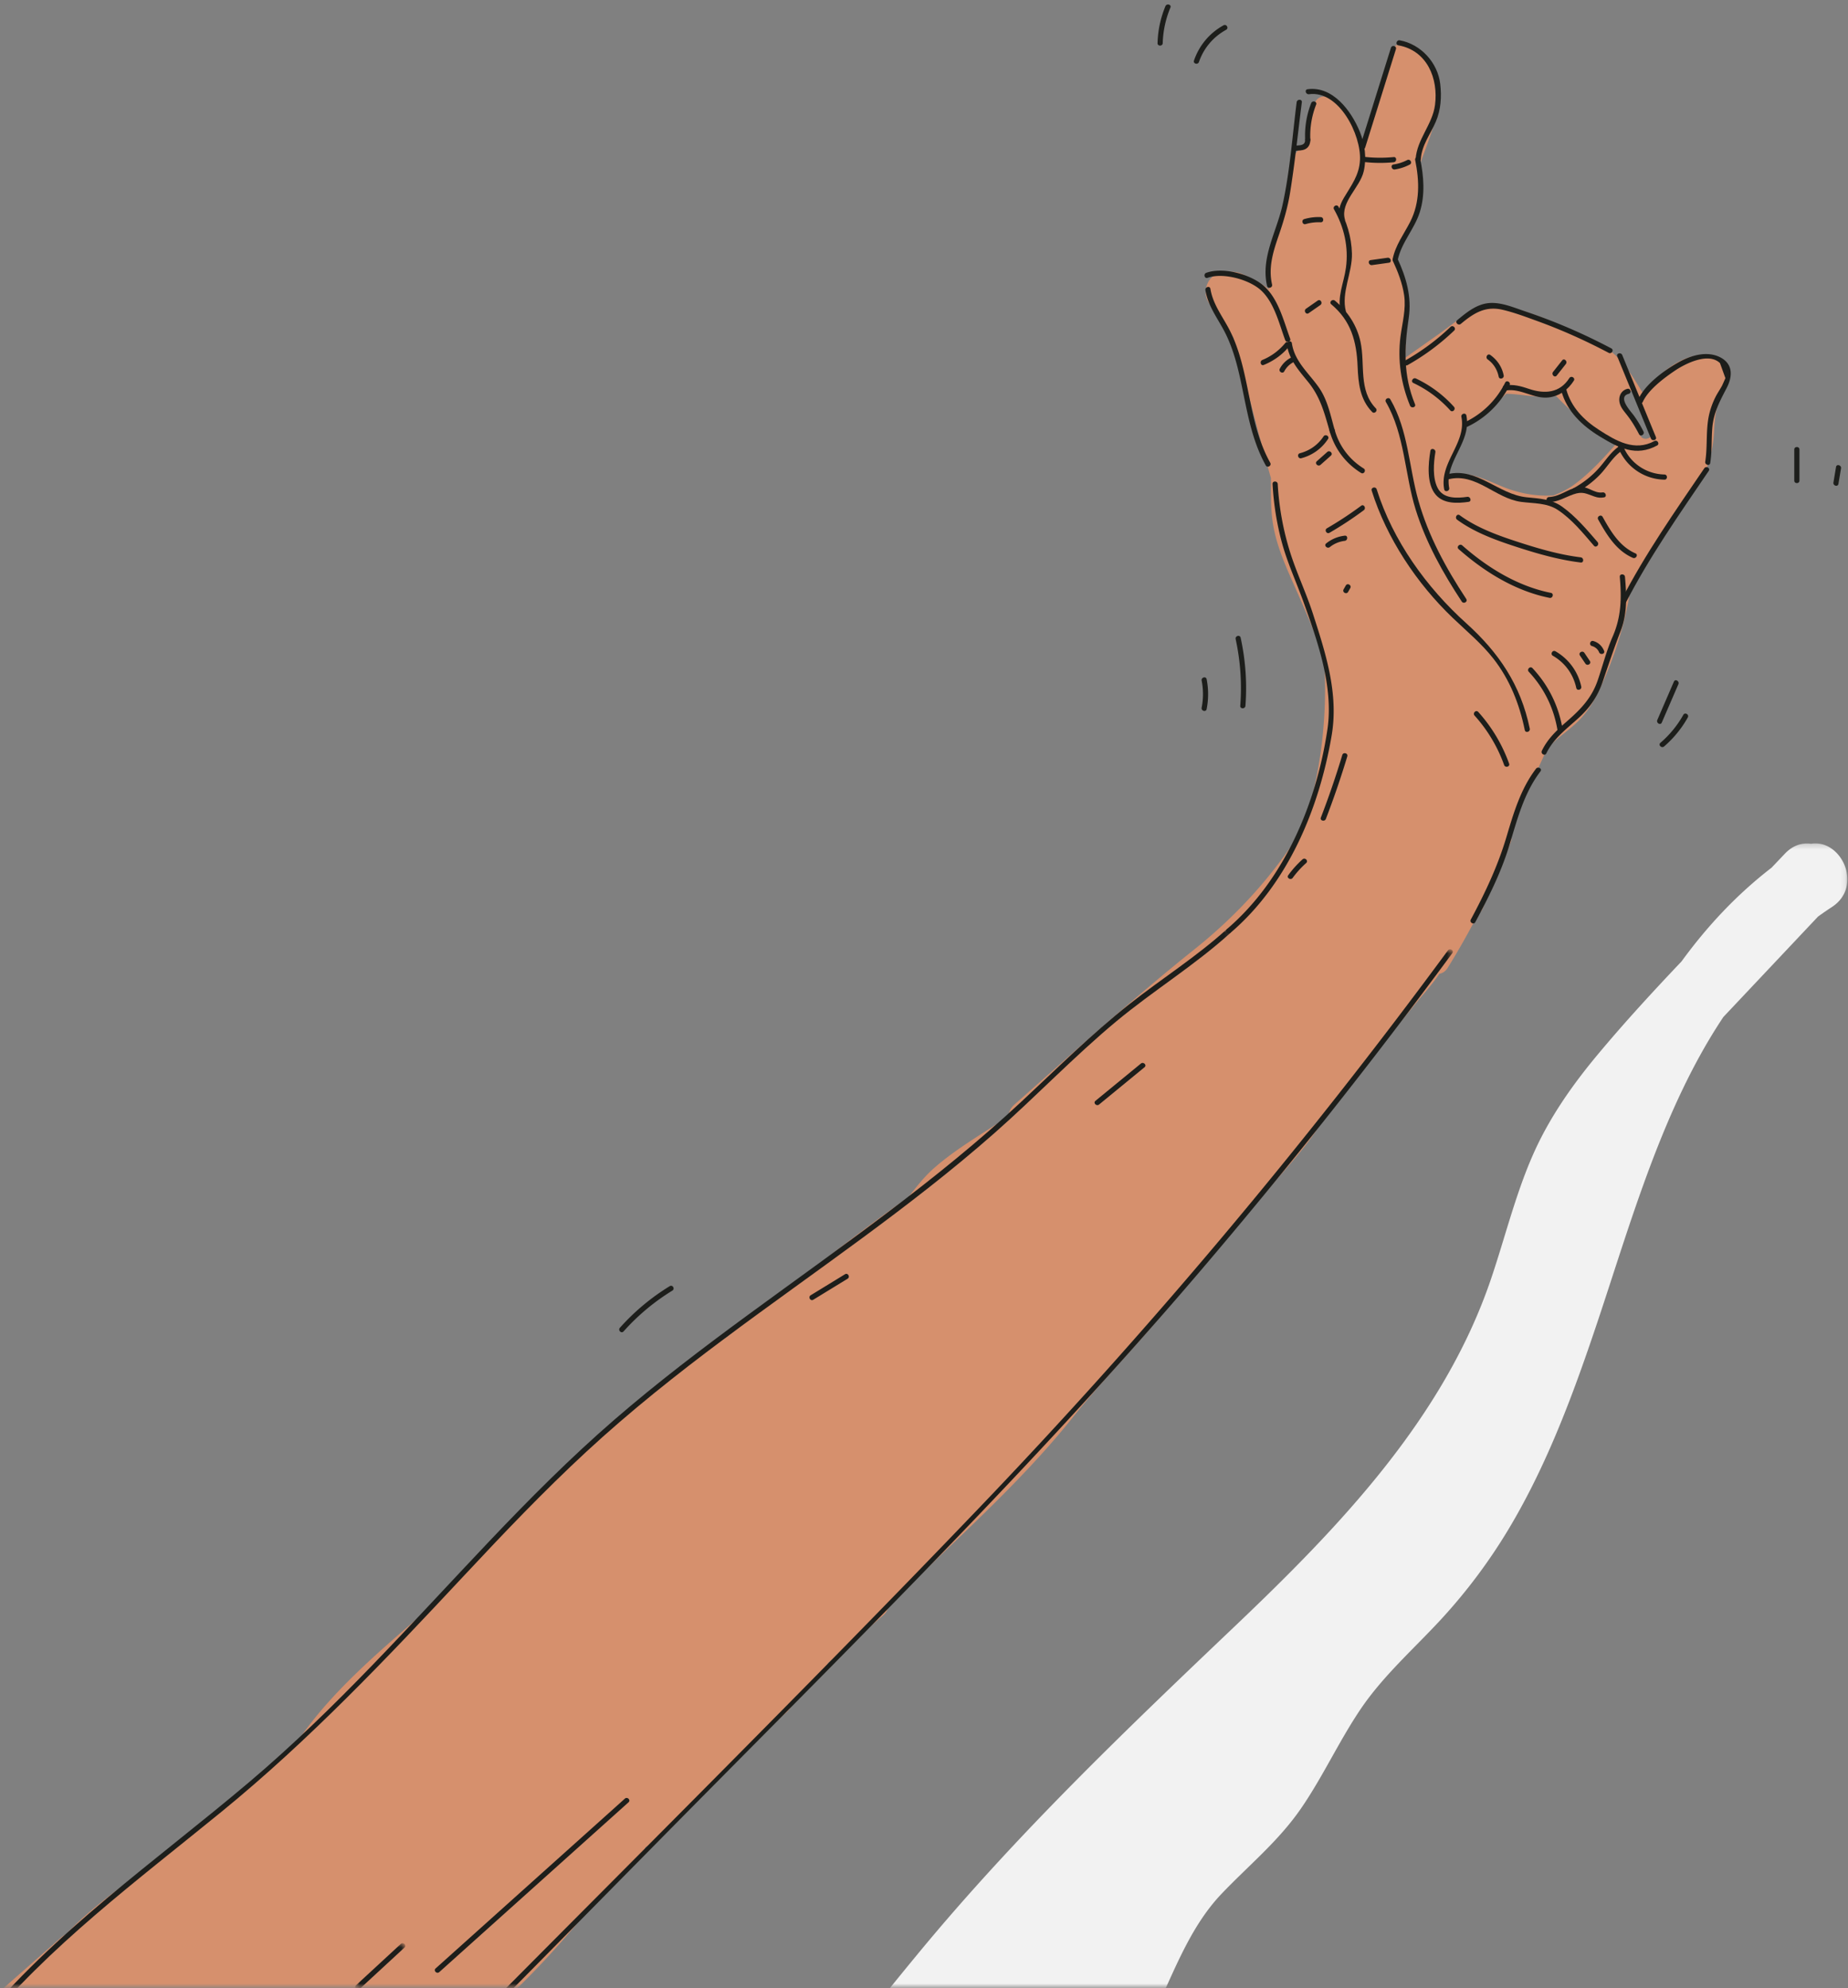 <svg xmlns="http://www.w3.org/2000/svg" xmlns:xlink="http://www.w3.org/1999/xlink" width="357" height="384" viewBox="0 0 357 384">
    <rect x="0" y="0" width="357" height="384" fill="#808080" stroke="none"/>
    <defs>
        <path id="a" d="M340 376.19H.074V.6H340v375.59z"/>
        <path id="c" d="M252.659 201.19H.205V.739h252.454V201.19z"/>
        <path id="e" d="M242.871 205.19H.178V.696h242.693V205.19z"/>
        <path id="g" d="M10.297 9.19H.609V.7h9.688v8.49z"/>
        <path id="i" d="M314.883 221.19H1V.26h313.884v220.93z"/>
    </defs>
    <g fill="none" fill-rule="evenodd">
        <g transform="translate(-6 7.637)">
            <mask id="b" fill="#fff">
                <use xlink:href="#a"/>
            </mask>
            <path fill="#D6906D" d="M322.853 76.517c-.665-1.062-1.325-2.123-1.815-3.279-.351-.827-.598-1.834-1.275-2.461-.416-.385-.483-1.086-.202-1.563a9.46 9.46 0 0 0 .375-.666c.764-1.421 2.873-.235 2.28 1.172.404.606.683 1.289.96 1.969.513 1.25 1.189 2.383 1.904 3.525.884 1.413-1.35 2.706-2.227 1.303m-12.678 9.396c-1.266.934-2.644 1.598-4.072 2.149-3.38.198-6.66-.393-9.877-1.715-3.112-1.278-6.031-2.779-9.504-2.455a8.497 8.497 0 0 0-1.138.186c.033-.258.07-.518.127-.776.523-2.412 2.172-4.406 2.838-6.779a7.615 7.615 0 0 0 .256-2.419c2.96-1.547 5.77-3.339 8.16-5.689 3.17.079 6.855.998 9.62.397a46.544 46.544 0 0 0 11.78 9.117c-2.546 2.881-5.173 5.76-8.19 7.984m25.83-25.025c-5.557-.175-9.194 3.584-12.653 7.363-2.258-3.662-4.555-7.677-8.474-9.451a72.853 72.853 0 0 0-3.563-1.482 4.28 4.28 0 0 0-.77-.498c-4.513-2.303-9.505-4.849-14.67-4.858a4.21 4.21 0 0 0-1.282-.273c-4.184-.197-7.382 2.902-10.616 5.183l-6.541 4.613c.335-4.207.228-8.583-.026-12.608-.172-2.709-1.003-5.051-2.078-7.298 3.323-4.562 5.49-10.897 4.579-16.347 2.843-8.365 8.232-18.317-1.242-23.91-.028-.018-.056-.025-.084-.039-.803-.891-2.426-1.011-3.255.248l-.85 1.287c-.462.704-.4 1.388-.065 1.922l-.745 2.861c-.19.205-.346.462-.448.781a177.01 177.01 0 0 1-4.246 12.203 17.976 17.976 0 0 0-.462-1.518c.146-.457.104-.989-.23-1.54-.862-1.424-1.818-2.764-2.82-4.078a31.304 31.304 0 0 0-1.214-1.578c-.418-.51-.914-.699-1.393-.67-1.194-.57-2.955-.006-2.927 1.711v.012c-.081.374-.152.743-.223 1.111-.68 1.992-.942 3.945-.837 6.072-1.701.498-3.201 2.096-3.224 3.914-.082 6.326-3.8 12.006-4.32 18.355-.026.327.004.629.058.92a18.894 18.894 0 0 0-.23 4.983c-1.505-1.258-3.321-2.131-5.088-2.948a4.901 4.901 0 0 0-2.407-.453c-1.606-.291-3.49.52-4.232 1.927-.862 1.63-.592 3.294.462 4.562.165.31.35.615.58.896 1.373 1.679 2.49 3.559 3.79 5.304.012.045.013.086.026.132 2.506 8.949 4.659 18.058 7.237 27.003.009 2.999-.084 6.005.418 8.989.8 4.763 2.95 9.15 4.873 13.545 1.737 3.969 3.566 8.107 4.982 12.353.696 10.818-.548 21.479-3.72 31.809-.078.234-.16.467-.237.701-5.558 8.986-12.582 16.825-20.963 23.523-12.01 9.598-23.391 19.909-34.908 30.088-.77.679-1.09 1.457-1.113 2.223l-.77.518c-4.587 3.088-9.584 5.933-13.734 9.615-1.902 1.686-3.394 3.657-4.925 5.597-.03.02-.058.03-.088.05-12.086 8.488-23.462 17.906-35.08 27.005a146.398 146.398 0 0 0-11.868 8.503c-.48.382-.79.803-.98 1.237-.711.52-1.42 1.041-2.132 1.559-7.004 4.273-12.74 11.131-18.48 16.764-7.113 6.982-14.094 14.095-20.79 21.482-9.917 8.816-21.14 17.477-28.538 28.486-.103.077-.208.137-.307.229l-15.928 14.476a3.7 3.7 0 0 0-1.524.736l-10.772 8.657c-5.52 3.9-11.015 7.826-15.784 12.684-.131.134-.23.272-.335.41a3.82 3.82 0 0 0-.952.603l-15.541 13.66c-.886.778-1.142 1.793-.988 2.772-1.161.975-1.75 2.598-.768 4.297 2.495 4.32 6.167 7.26 10.064 10.261 5.377 4.139 9.46 8.959 13.165 14.642 1.64 2.519 3.339 5.132 4.377 7.972 1.35 3.693.747 6.703.15 10.447-.431 2.709-.181 5.231 1.036 7.317.246 1.691 1.592 3.195 3.27 3.182 2.325 1.218 4.458-.613 4.8-2.739 7.104-5.391 13.094-12.018 20.02-17.652 8.485-6.903 17.418-13.016 25.632-20.296a73.863 73.863 0 0 0 10.09-10.927c3.358-4.443 7.426-7.984 11.435-11.81 5.98-5.706 11.48-11.858 16.575-18.348 3.107-2.7 6.027-5.606 8.73-8.78.38-.447.626-.918.769-1.39.443-.162.88-.429 1.289-.836l7.387-7.371a67.938 67.938 0 0 0 6.119-6.106c.242-.274.415-.559.559-.847 3.883-3.731 7.889-7.332 11.917-10.92.838-.746 1.17-1.588 1.152-2.394a336.1 336.1 0 0 0 4.052-3.874c.259-.252.45-.515.613-.78a30.592 30.592 0 0 0 1.665-1.673c.234-.254.408-.518.554-.785l10.627-9.197c.61-.529.915-1.17 1.007-1.834.105-.086.213-.157.315-.259 11.792-11.8 24.933-23.115 35.33-36.179 6.688-8.402 14.64-16.101 21.15-24.734l17.004-19.787c4.29-4.995 8.909-9.85 11.706-15.786 2.188-2.586 4.382-5.169 6.556-7.768 3.348-4.001 6.677-8.017 9.978-12.056 1.538-1.883 3.144-3.606 4.387-5.51.61-.108 1.19-.46 1.61-1.137a147.232 147.232 0 0 0 5.913-10.462c.34-.201.633-.508.822-.955l2.61-6.164a157.719 157.719 0 0 0 2.815-6.647 1.964 1.964 0 0 0-.1-1.719l2.599-7.136c1.586-2.965 3.139-5.947 4.422-9.056 1.742-2.114 4.02-3.454 6.099-5.475 2.587-2.518 4.039-5.768 5.43-9.043 2.323-5.475 3.857-11.094 4.779-16.885 2.145-2.653 3.847-5.688 5.65-8.563 2.869-4.57 5.737-9.142 8.605-13.715a4.978 4.978 0 0 0 .726-1.93c.72-1.925 1.005-3.97 1.107-6.096.167-3.489.566-5.532 2.322-8.565 1.557-2.688-.443-5.924-3.454-6.02" mask="url(#b)"/>
        </g>
        <path fill="#1D1E1B" d="M279.9 92.555c5.249-1.26 8.978 3.725 13.956 4.385 2.422.321 4.966.16 7.078 1.553 2.716 1.793 4.879 4.475 6.983 6.918.42.49 1.125-.22.707-.707-2.091-2.427-4.211-4.943-6.831-6.824-2.085-1.495-4.384-1.575-6.864-1.825-5.498-.554-9.551-5.844-15.294-4.464-.626.151-.36 1.114.266.964"/>
        <path fill="#1D1E1B" d="M299.234 97.005c1.86-.096 3.006-.913 4.695-1.513 1.817-.645 2.491-.13 4.084.415.673.233 1.137.279 1.844.166.634-.098.365-1.063-.266-.963-1.68.264-3.01-1.415-4.766-1.044-1.996.418-3.447 1.83-5.59 1.94-.64.031-.645 1.031 0 1"/>
        <path fill="#1D1E1B" d="M304.47 95.178c1.708-.95 3.273-2.102 4.63-3.515 1.458-1.518 2.485-3.449 4.258-4.643.53-.358.031-1.224-.505-.863-1.537 1.035-2.482 2.512-3.658 3.906-1.472 1.745-3.239 3.143-5.23 4.252-.562.313-.058 1.177.505.863M317.354 77.636c1.07-2.356 4.084-4.6 6.167-6.014 2.017-1.368 6.503-3.644 8.745-1.488l1.052 2.91-.614 1.381c-.39.75-.884 1.438-1.268 2.191a15.32 15.32 0 0 0-1.125 2.908c-.87 3.16-.38 6.44-.89 9.647-.1.63.863.901.964.266.356-2.246.214-4.487.396-6.744.24-2.983 1.442-5.17 2.786-7.763 1.181-2.276 1.231-4.697-1.344-5.959-2.538-1.243-5.6-.304-7.917.984-2.752 1.531-6.49 4.256-7.816 7.176-.263.582.598 1.091.864.505M298.722 145.52c1.417-2.945 4.006-4.79 6.349-6.947 2.126-1.958 3.603-4.137 4.536-6.88 1.128-3.318 2.22-6.557 3.479-9.828 1.309-3.406 1.143-6.866.829-10.442-.055-.636-1.056-.642-1 0 .36 4.11.294 7.704-1.38 11.543-1.206 2.765-1.918 5.616-2.892 8.46-1.153 3.365-3.241 5.544-5.851 7.823-1.954 1.707-3.793 3.395-4.933 5.766-.278.577.584 1.085.863.505"/>
        <path fill="#1D1E1B" d="M314.057 116.46c4.595-8.938 10.403-17.197 16.044-25.508.363-.534-.503-1.035-.863-.505-5.641 8.31-11.45 16.57-16.044 25.508-.294.57.569 1.077.863.505M295.524 140.747c-1.721-8.4-5.984-14.701-12.267-20.36-7.692-6.928-14.175-15.94-17.307-25.882-.193-.612-1.16-.351-.965.265 2.905 9.22 8.71 17.94 15.679 24.6 2.687 2.569 5.537 4.913 7.839 7.858 3.168 4.053 5.029 8.772 6.057 13.786.129.629 1.093.363.964-.267M283.252 115.691c-3.917-5.943-7.314-12.15-9.255-19.038-1.83-6.496-1.948-13.56-5.405-19.509-.323-.556-1.188-.054-.863.505 3.662 6.301 3.623 13.987 5.768 20.831 1.996 6.368 5.234 12.165 8.891 17.716.353.535 1.22.035.864-.505M283.451 95.966c-2.022.294-4.649.396-5.725-1.712-1.008-1.972-.786-4.8-.437-6.91.105-.63-.859-.9-.963-.266-.418 2.516-.776 6.394 1.047 8.502 1.545 1.788 4.227 1.657 6.344 1.352.634-.093.365-1.056-.266-.966"/>
        <path fill="#1D1E1B" d="M279.957 94.245c-.964-5.064 4.361-8.806 3.322-13.983-.126-.63-1.09-.364-.964.265 1.015 5.059-4.306 8.817-3.322 13.984.12.63 1.084.364.964-.266M280.877 78.574a23.193 23.193 0 0 0-7.335-5.46c-.579-.274-1.087.588-.505.863a22.526 22.526 0 0 1 7.133 5.304c.432.479 1.137-.23.707-.707"/>
        <path fill="#1D1E1B" d="M283.53 82.397a17.515 17.515 0 0 0 8.104-7.988c.287-.574-.575-1.08-.864-.505a16.64 16.64 0 0 1-7.745 7.63c-.579.28-.073 1.141.505.863M290.483 72.498c-.323-1.621-1.245-2.984-2.586-3.938-.526-.374-1.026.494-.505.864 1.132.803 1.857 1.985 2.127 3.34.125.63 1.09.364.964-.266"/>
        <path fill="#1D1E1B" d="M290.933 75.419c2.894-.467 5.375 1.705 8.278 1.343 2.075-.26 3.726-1.5 4.825-3.233.344-.545-.52-1.047-.865-.505-1.832 2.895-4.755 3.115-7.767 2.1-1.627-.547-3.02-.946-4.738-.67-.632.103-.363 1.067.267.965"/>
        <path fill="#1D1E1B" d="M301.62 75.51c1.093 3.97 4.04 6.733 7.469 8.821 3.641 2.217 6.974 3.915 11.03 1.721.565-.307.061-1.17-.505-.864-3.852 2.085-7.407-.016-10.717-2.155-2.929-1.892-5.366-4.353-6.313-7.789-.171-.62-1.135-.356-.964.266"/>
        <path fill="#1D1E1B" d="M319.888 84.421l-6.502-15.847c-.24-.587-1.209-.33-.964.267l6.502 15.848c.241.587 1.21.33.964-.267M282.205 62.56c2.471-2.058 4.701-3.502 8.041-2.73 2.273.526 4.525 1.384 6.716 2.177 4.746 1.72 9.345 3.79 13.807 6.147.569.301 1.075-.563.505-.864-5.333-2.816-10.868-5.219-16.589-7.13-2.283-.764-4.922-1.939-7.386-1.58-2.261.328-4.104 1.86-5.801 3.272-.495.412.216 1.116.707.707M271.904 70.529a44.511 44.511 0 0 0 9.014-6.68c.466-.446-.242-1.152-.707-.707a43.515 43.515 0 0 1-8.811 6.524c-.562.315-.058 1.179.504.863"/>
        <path fill="#1D1E1B" d="M273.356 78.086c-2.305-5.623-2.08-10.781-1.216-16.658.602-4.088-.464-7.818-2.19-11.515-.272-.583-1.135-.075-.864.505.966 2.068 1.83 4.313 2.166 6.586.4 2.715-.359 5.334-.703 8.006-.588 4.564.103 9.097 1.843 13.342.241.588 1.21.33.964-.266"/>
        <path fill="#1D1E1B" d="M270 50.297c.692-3.43 3.226-6.002 4.272-9.298 1.07-3.373.773-6.945.079-10.359-.128-.63-1.092-.364-.964.265.824 4.056.956 8.185-.974 11.962-1.225 2.396-2.834 4.477-3.376 7.165-.127.629.837.898.964.266"/>
        <path fill="#1D1E1B" d="M274.472 30.75c.18-2.732 1.869-4.824 2.907-7.261.978-2.295 1.137-4.815.848-7.278-.48-4.092-3.726-7.68-7.826-8.425-.63-.114-.9.85-.266.965 5.572 1.012 7.748 6.417 7.084 11.52-.493 3.793-3.494 6.622-3.747 10.48-.042.643.958.64 1 0M263.733 28.488c1.98-6.332 3.957-12.664 5.935-18.996.192-.615-.772-.879-.964-.266l-5.935 18.996c-.193.616.773.879.964.266M265.78 78.865c-3.393-3.49-2.02-8.532-2.96-12.854-.687-3.165-2.472-5.878-4.941-7.94-.491-.41-1.202.294-.707.707 3.836 3.202 4.898 7.165 5.094 12.014.13 3.23.453 6.359 2.807 8.78.449.463 1.156-.244.707-.707"/>
        <path fill="#1D1E1B" d="M260 60.14c-.947-3.616 1.266-7.458 1.17-11.183-.084-3.21-1.02-6.259-2.604-9.039-.319-.559-1.183-.055-.864.505 1.961 3.441 2.845 7.326 2.313 11.273-.404 3-1.779 5.658-.979 8.71.162.622 1.127.358.964-.266"/>
        <path fill="#1D1E1B" d="M259.794 42.318c-.873-3.303 2.925-6.093 3.65-9.218.595-2.562.233-5.256-.756-7.671-1.645-4.016-5.223-8.851-10.09-8.195-.634.085-.364 1.049.266.964 5.845-.788 10.099 7.879 9.858 12.708-.15 2.977-1.663 4.856-3.1 7.293-.853 1.447-1.226 2.743-.792 4.385.164.621 1.129.357.964-.266M268.051 49.784l-3.274.458c-.635.089-.365 1.053.266.964l3.274-.457c.634-.09.364-1.053-.266-.965"/>
        <path fill="#1D1E1B" d="M263.323 31.267c1.97.24 3.932.265 5.906.072.635-.06.641-1.062 0-1a26.936 26.936 0 0 1-5.906-.072c-.637-.078-.63.923 0 1M271.842 30.917a8.392 8.392 0 0 1-2.649.855c-.635.098-.365 1.062.265.965a9.24 9.24 0 0 0 2.888-.956c.572-.298.067-1.161-.504-.864M245.742 54.962c-.77-3.32.235-6.444 1.313-9.566.93-2.694 1.708-5.358 2.165-8.176.938-5.791 1.53-11.652 2.27-17.47.081-.637-.92-.631-1 0-.839 6.6-1.298 13.406-2.744 19.903-1.152 5.18-4.232 10.132-2.968 15.575.146.627 1.11.36.964-.266"/>
        <path fill="#1D1E1B" d="M250.316 29.125c.607-.056 1.233-.032 1.799-.297.73-.343 1.016-1.056 1.017-1.828.002-.644-.998-.645-1 0-.002 1.13-.953 1.046-1.816 1.125-.636.059-.642 1.06 0 1"/>
        <path fill="#1D1E1B" d="M253.292 19.93a17.073 17.073 0 0 0-1.16 7.07c.03.64 1.03.644 1 0a16.407 16.407 0 0 1 1.124-6.803c.234-.6-.732-.86-.964-.267M248.603 66.562c.427 2.925 2.321 5.02 4.121 7.234 2.408 2.967 3.156 6.1 4.195 9.682.18.617 1.144.355.964-.266-.84-2.896-1.37-5.918-3.135-8.422-1.939-2.75-4.669-4.992-5.18-8.494-.093-.634-1.057-.365-.965.266"/>
        <path fill="#1D1E1B" d="M256.858 83.252c.948 3.403 3.073 6.23 6.072 8.097.548.34 1.051-.524.505-.864-2.782-1.73-4.734-4.343-5.613-7.5-.172-.618-1.137-.354-.964.267M233.293 53.662c2.994-1.078 8.145.343 10.408 2.508 2.497 2.389 3.417 6.387 4.576 9.523.222.599 1.188.34.965-.265-1.297-3.507-2.349-8.07-5.45-10.5-2.597-2.036-7.588-3.374-10.765-2.23-.6.216-.342 1.183.266.964M232.864 56.052c.45 2.778 2.022 4.973 3.365 7.384 1.62 2.913 2.549 6.101 3.277 9.337 1.312 5.84 2.062 11.817 5.019 17.123.314.562 1.177.058.863-.505-3.046-5.467-3.688-11.68-5.1-17.676-.624-2.654-1.416-5.286-2.635-7.732-1.365-2.737-3.324-5.1-3.825-8.197-.102-.633-1.066-.365-.964.266M245.832 93.489c.219 3.818.797 7.584 1.797 11.278 1.057 3.902 2.74 7.518 4.108 11.307 2.774 7.686 5.927 16.58 4.696 24.822-2.133 14.272-8.29 29.05-19.427 38.572-.49.419.22 1.125.707.708 11.1-9.49 17.122-23.954 19.536-38.104 1.382-8.104-1.15-15.888-3.626-23.552-1.304-4.036-3.148-7.865-4.416-11.912a54.224 54.224 0 0 1-2.375-13.12c-.037-.64-1.037-.643-1 0M285 178.115c2.535-4.727 4.913-9.45 6.501-14.588 1.566-5.064 2.82-10.247 6.09-14.54.39-.512-.479-1.011-.864-.505-2.984 3.918-4.333 8.578-5.723 13.23-1.676 5.613-4.105 10.748-6.867 15.898-.304.567.558 1.073.863.505M305.472 132.613a10.354 10.354 0 0 0-4.984-6.814c-.558-.324-1.062.541-.505.863 2.354 1.359 3.95 3.563 4.525 6.217.136.629 1.1.362.964-.266M307.135 127.676l-1.06-1.575c-.357-.532-1.223-.032-.863.504l1.059 1.576c.358.531 1.224.031.864-.505M309.88 125.718c-.38-.938-1.102-1.625-2.084-1.902-.62-.175-.886.79-.267.965.621.174 1.141.598 1.387 1.203.24.588 1.207.331.964-.266M308.735 100.341c1.645 2.944 3.483 6.01 6.702 7.41.585.255 1.094-.606.505-.863-3.07-1.337-4.776-4.247-6.343-7.05-.314-.563-1.178-.058-.864.504M312.645 86.54c1.515 3.64 4.935 6.024 8.893 6.112.644.015.644-.985 0-1-3.467-.076-6.59-2.162-7.93-5.378-.242-.586-1.21-.33-.963.266M301.782 69.607l-1.756 2.227c-.395.5.308 1.211.707.707l1.757-2.227c.394-.5-.309-1.212-.708-.707M314.377 75.103c-1.286.334-1.806 1.624-1.454 2.855.244.854.846 1.513 1.379 2.198a22.345 22.345 0 0 1 2.324 3.697c.29.574 1.152.068.863-.505a22.028 22.028 0 0 0-1.89-3.127c-.584-.798-3.215-3.567-.956-4.154.622-.16.358-1.126-.266-.964M254.56 58.057l-2.253 1.57c-.525.364-.025 1.231.504.863l2.255-1.57c.524-.365.025-1.232-.505-.863M255.14 41.933a9.68 9.68 0 0 0-3.186.39c-.615.181-.353 1.146.267.964a8.816 8.816 0 0 1 2.92-.354c.643.028.642-.972 0-1"/>
        <path fill="#1D1E1B" d="M248.306 66.238c-1.199 1.448-2.69 2.577-4.435 3.288-.588.239-.33 1.207.266.964 1.908-.777 3.56-1.955 4.876-3.545.407-.492-.296-1.203-.707-.707M249.437 69.06a5.044 5.044 0 0 0-2.2 2.16c-.3.57.562 1.075.863.505a4.14 4.14 0 0 1 1.841-1.802c.576-.289.07-1.152-.504-.864M255.683 84.296c-1.08 1.632-2.674 2.754-4.564 3.248-.622.162-.358 1.127.266.964a8.8 8.8 0 0 0 5.161-3.707c.357-.538-.509-1.04-.863-.505M256.4 87.3l-2.008 1.784c-.483.427.227 1.132.707.706l2.007-1.784c.482-.427-.228-1.133-.707-.707M262.954 97.687a69.946 69.946 0 0 1-6.613 4.354c-.558.324-.055 1.188.503.864a69.842 69.842 0 0 0 6.615-4.355c.51-.38.012-1.248-.505-.863M259.78 103.467a6.943 6.943 0 0 0-3.586 1.497c-.504.4.208 1.105.707.707a5.709 5.709 0 0 1 2.88-1.204c.63-.075.639-1.076 0-1M301.824 140.647c-.758-4.4-2.733-8.335-5.78-11.596-.442-.47-1.148.237-.709.707 2.94 3.144 4.795 6.916 5.525 11.155.11.632 1.073.365.964-.266M259.308 145.83a170.145 170.145 0 0 1-4.139 12.084c-.232.6.735.86.964.266a169.301 169.301 0 0 0 4.139-12.083c.186-.618-.778-.882-.964-.266M251.625 165.986a19.551 19.551 0 0 0-2.76 3.068c-.38.521.489 1.021.864.505a18.337 18.337 0 0 1 2.603-2.866c.48-.43-.23-1.135-.707-.707M291.533 147.495a30.063 30.063 0 0 0-5.964-9.985c-.43-.481-1.136.228-.707.707a28.742 28.742 0 0 1 5.707 9.544c.216.6 1.183.34.964-.266M259.983 113.093l-.422.737c-.32.56.543 1.064.863.504l.422-.736c.321-.56-.543-1.064-.863-.505M281.485 100.38c3.496 2.568 7.816 4.073 11.906 5.395 3.89 1.255 7.906 2.378 11.972 2.875.638.078.632-.923 0-1-3.97-.485-7.909-1.615-11.706-2.84-4.02-1.297-8.23-2.77-11.667-5.293-.519-.382-1.019.485-.505.863M281.774 106.055c5.005 4.413 10.959 8.1 17.569 9.426.628.126.897-.837.266-.964-6.438-1.292-12.252-4.869-17.128-9.169-.481-.424-1.191.28-.707.707"/>
        <g transform="translate(28 182.637)">
            <mask id="d" fill="#fff">
                <use xlink:href="#c"/>
            </mask>
            <path fill="#1D1E1B" d="M251.7.955a1091.07 1091.07 0 0 1-90.603 107.716c-33.788 35.263-68.54 69.642-102.883 104.366-18.24 18.441-36.721 36.81-57.791 52.052-.517.373-.018 1.24.505.863 18.399-13.31 34.865-28.993 50.876-45.037 17.296-17.332 34.44-34.817 51.65-52.233C137.61 134.12 172.19 99.978 203.762 62.995A1096.547 1096.547 0 0 0 252.564 1.46c.382-.52-.485-1.02-.863-.505" mask="url(#d)"/>
        </g>
        <g transform="translate(-5 178.637)">
            <mask id="f" fill="#fff">
                <use xlink:href="#e"/>
            </mask>
            <path fill="#1D1E1B" d="M1.006 213.667c13.41-16.443 30.54-29.09 46.868-42.424 16.969-13.855 31.862-29.59 46.794-45.564 7.65-8.186 15.386-16.31 23.616-23.92 8.432-7.8 17.433-14.94 26.634-21.806 17.537-13.086 35.795-25.279 52.238-39.77 7.955-7.01 15.287-14.708 23.44-21.495 7.169-5.966 15.21-10.87 22.117-17.15.477-.433-.232-1.139-.707-.707-5.857 5.324-12.594 9.557-18.791 14.454-7.4 5.848-14.05 12.482-20.938 18.902-16.358 15.246-34.746 27.922-52.738 41.115-8.838 6.48-17.576 13.115-25.865 20.291-8.477 7.34-16.39 15.291-24.105 23.42-15.117 15.922-29.65 32.384-46.456 46.591C35.055 180.87 15.357 194.496.299 212.96c-.403.495.3 1.206.707.707" mask="url(#f)"/>
        </g>
        <g transform="translate(68 374.637)">
            <mask id="h" fill="#fff">
                <use xlink:href="#g"/>
            </mask>
            <path fill="#1D1E1B" d="M1.473 9.544l8.667-8c.474-.438-.235-1.144-.708-.707l-8.666 8c-.474.437.234 1.143.707.707" mask="url(#h)"/>
        </g>
        <path fill="#1D1E1B" d="M84.865 380.913l36.554-32.792c.48-.431-.229-1.136-.707-.707l-36.554 32.792c-.48.43.23 1.136.707.707M220.398 205.432l-8.777 7.2c-.497.407.214 1.112.707.706l8.777-7.199c.498-.408-.213-1.112-.707-.707M157.114 251.048l6.63-4.06c.547-.335.045-1.2-.505-.863l-6.63 4.06c-.548.337-.046 1.202.505.863M236.364 4.89c-2.715 1.494-4.702 3.883-5.71 6.81-.21.61.755.871.964.265.925-2.682 2.768-4.845 5.251-6.212.563-.31.06-1.175-.505-.864M225.14 1.195a19.984 19.984 0 0 0-1.522 7.133c-.02.643.98.642 1 0a19.252 19.252 0 0 1 1.485-6.867c.246-.594-.72-.853-.964-.266M346.62 86.828v6c0 .643 1 .645 1 0v-6c0-.644-1-.645-1 0M354.687 90.203l-.5 3c-.105.63.858.9.964.266l.5-3c.105-.63-.858-.901-.964-.266M323.369 131.653l-3.206 7.411c-.253.584.608 1.095.863.505l3.207-7.411c.252-.584-.61-1.095-.864-.505M325.188 138.075a20.035 20.035 0 0 1-4.422 5.399c-.488.42.222 1.125.707.707a20.818 20.818 0 0 0 4.578-5.601c.316-.562-.548-1.067-.863-.505M238.706 123.445a44.554 44.554 0 0 1 .891 12.881c-.048.641.953.639 1 0 .332-4.44.018-8.8-.927-13.148-.137-.628-1.101-.362-.964.267M232.138 131.46a13.59 13.59 0 0 1 0 5.234c-.123.629.84.899.964.267a14.922 14.922 0 0 0 0-5.767c-.123-.63-1.087-.363-.964.267M129.384 248.423a42.995 42.995 0 0 0-9.631 8.04c-.427.478.277 1.188.707.707a42.094 42.094 0 0 1 9.428-7.885c.548-.335.046-1.2-.504-.862"/>
        <g transform="translate(42 162.637)">
            <mask id="j" fill="#fff">
                <use xlink:href="#i"/>
            </mask>
            <path fill="#F2F2F2" d="M307.856.326c-1.697-.23-3.508.294-5.067 1.948-.85.9-1.71 1.797-2.565 2.695-6.747 5.205-12.465 11.34-17.384 18.097-5.528 5.822-10.961 11.727-16.084 17.86-5.048 6.045-9.541 12.436-12.7 19.677-3.363 7.71-5.33 15.869-8.025 23.813-9.154 26.97-29.422 47.98-49.63 67.204-21.266 20.229-42.154 40.216-60.887 62.89-18.704 22.639-36.035 46.366-54.548 69.158a776.044 776.044 0 0 1-4.853 5.909c-6.22 5.799-12.845 11.163-19.286 16.722-9.338 8.059-17.515 16.992-25.651 26.234-8.101 9.2-16.425 18.265-27.058 24.574-7.19 4.266-.658 15.509 6.56 11.226a77.472 77.472 0 0 0 4.554-2.953 6.477 6.477 0 0 0 2.086-1.01c1.063-.76 2.11-1.535 3.159-2.31.493 1.19 1.316 2.226 2.56 2.896 2.519 1.354 4.775 1.246 7.3-.002a5.11 5.11 0 0 0 1.822-1.533c.444.333.925.608 1.433.815.684 3.954 4.715 7.36 9.07 4.97 1.468.4 3.102.256 4.689-.712a160.54 160.54 0 0 0 4.974-3.171c2.397 3.32 8.242 4.53 11.27.01 7.064-10.536 19.784-15.736 29.153-23.875 5.329-4.63 9.285-10.307 12.539-16.533 3.435-6.572 6.408-13.246 11.818-18.477 5.095-4.926 11.183-8.631 16.818-12.881 5.806-4.376 11.16-9.22 15.942-14.704 9.449-10.838 16.839-23.235 23.267-36.05 3.302-6.58 6.369-13.273 9.412-19.976 3.13-6.896 6.145-14.126 11.44-19.68 5.286-5.544 11.012-10.163 15.393-16.55 4.202-6.122 7.292-12.924 11.442-19.08 4.349-6.451 10.26-11.638 15.513-17.321a106.667 106.667 0 0 0 13.277-17.784c7.436-12.486 12.5-26.28 17.09-40.013 6.5-19.448 12.582-41.17 24.226-58.613l18.283-19.39a66.864 66.864 0 0 1 2.682-1.848C318.023 8.565 313.753-.6 307.856.326" mask="url(#j)"/>
        </g>
    </g>
</svg>
